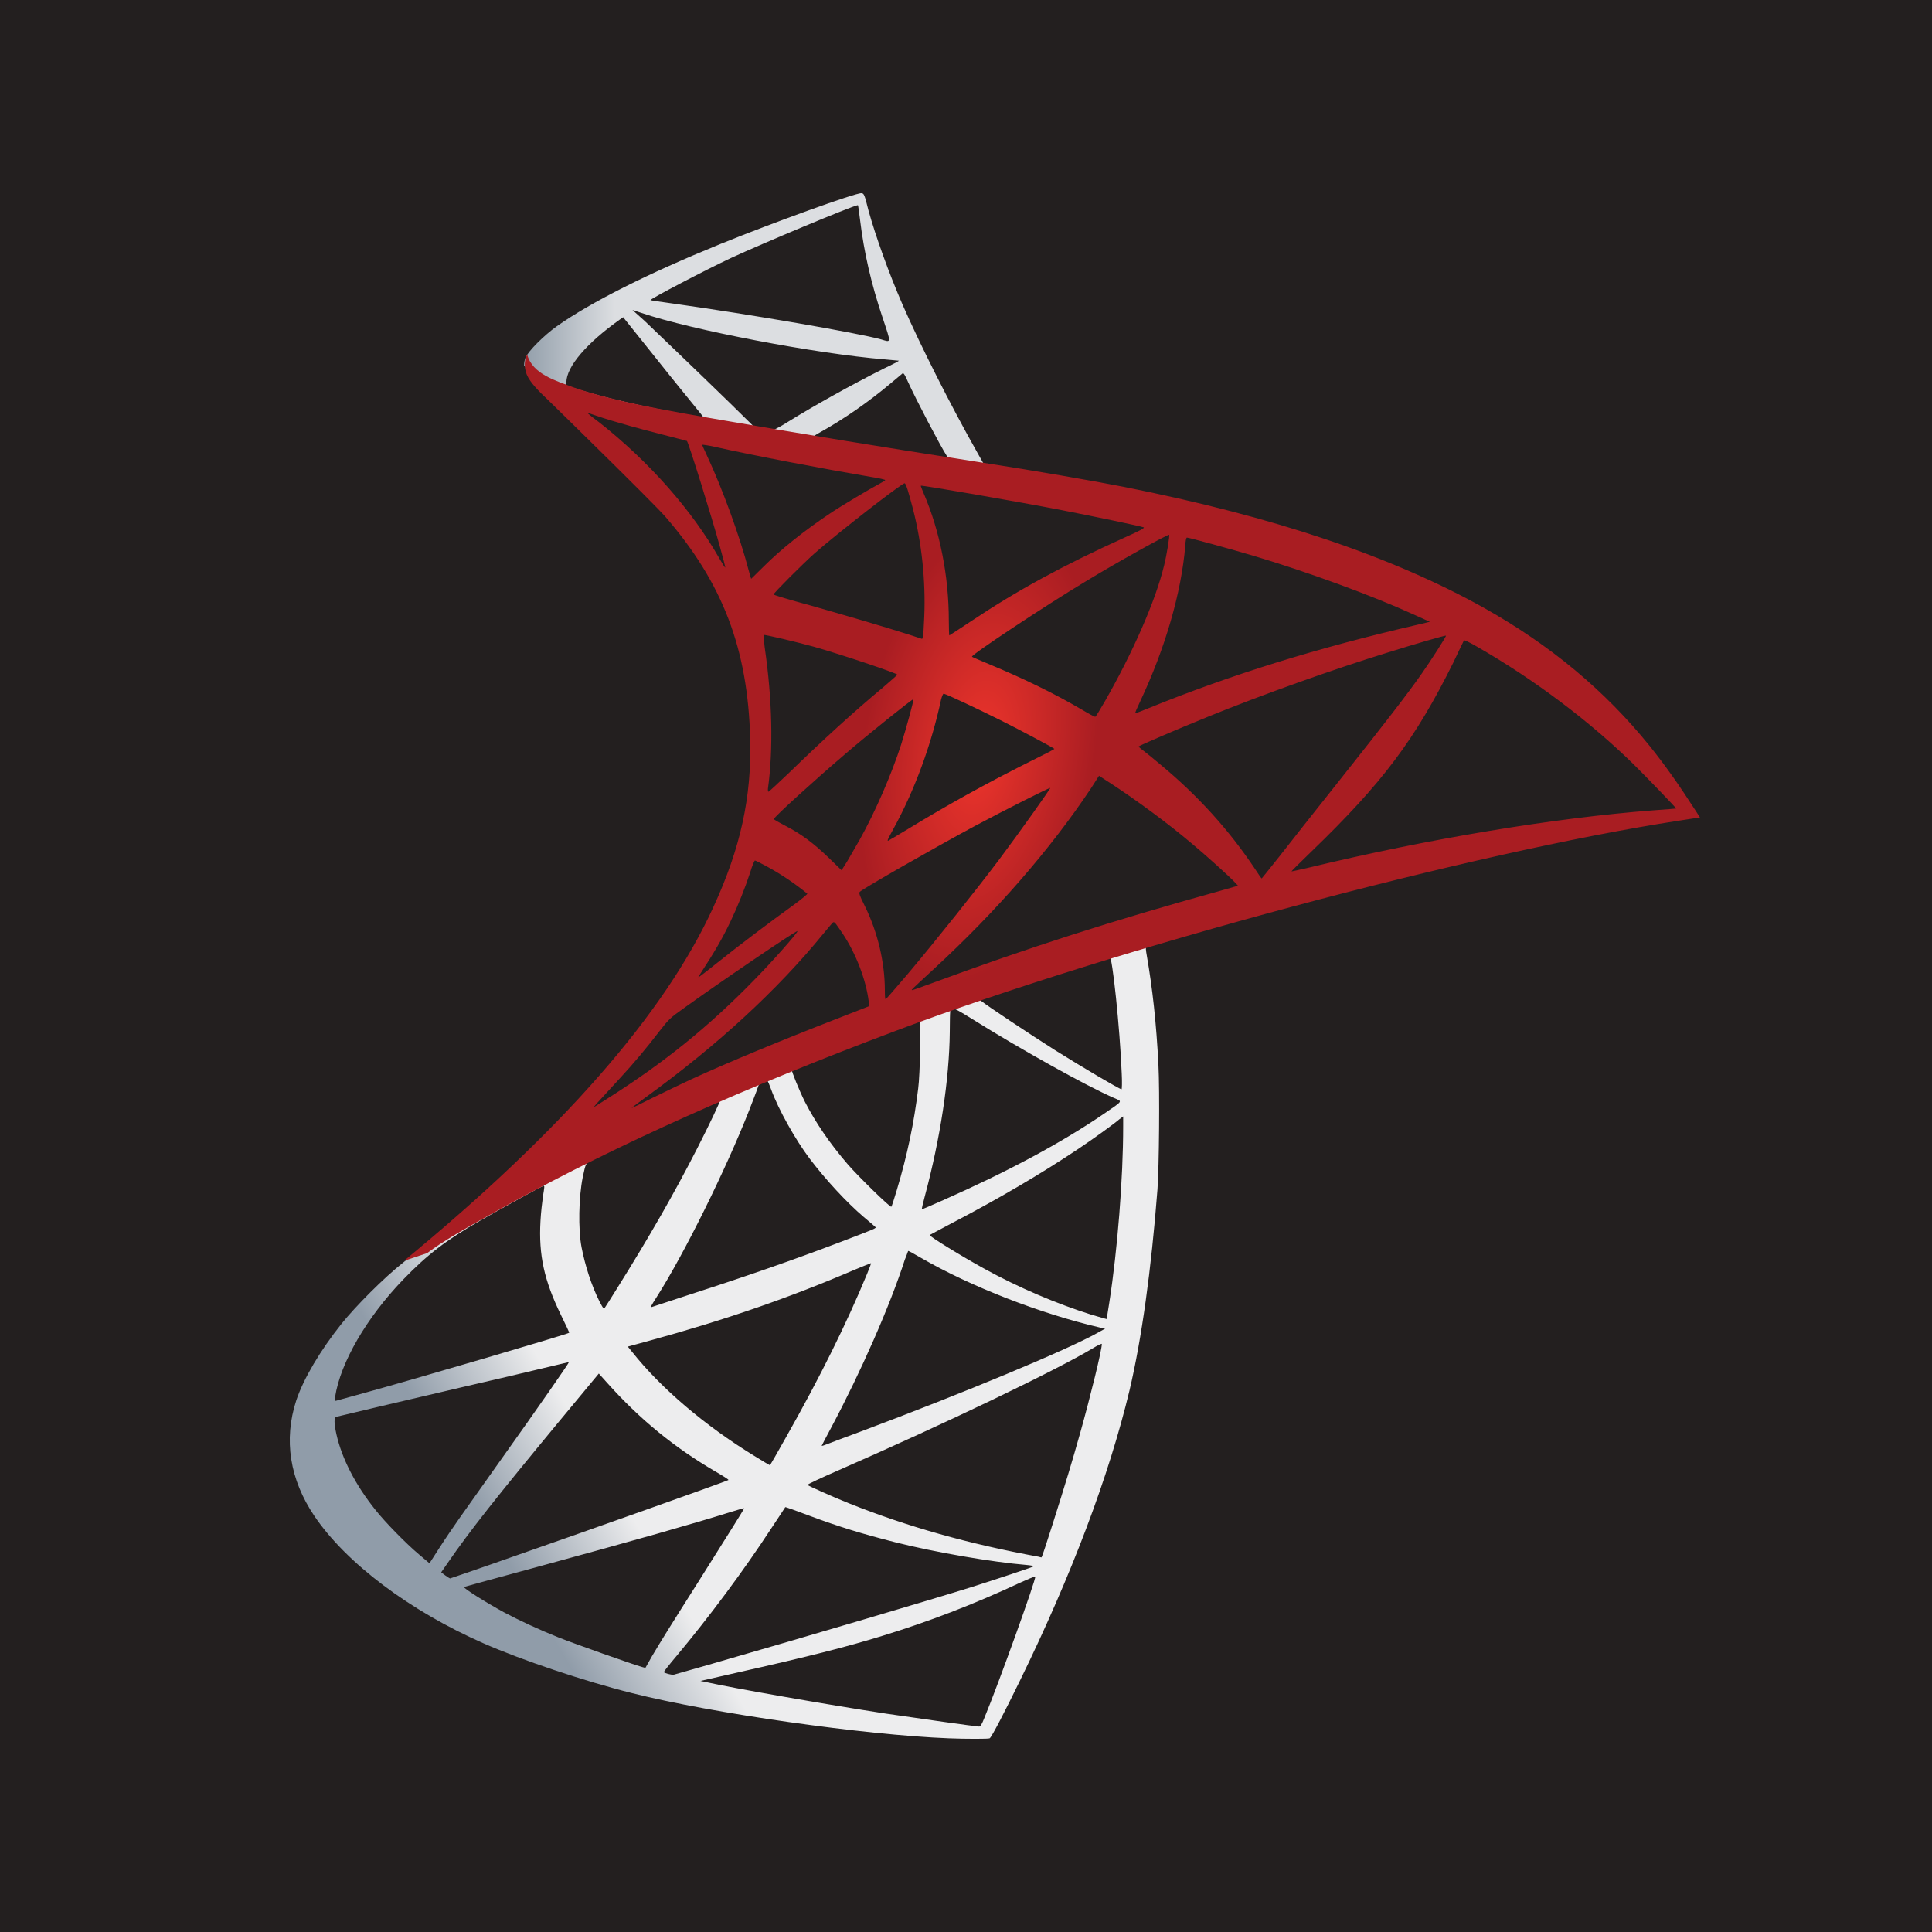 <svg  viewBox="0 0 20 20" fill="none" xmlns="http://www.w3.org/2000/svg">
<path d="M0 0H20V20H0V0Z" fill="#231F1F"/>
<path d="M12.217 9.469L9.017 10.516L6.233 11.746L5.454 11.952C5.256 12.141 5.048 12.332 4.823 12.526C4.576 12.739 4.347 12.933 4.17 13.073C3.974 13.228 3.684 13.519 3.536 13.703C3.316 13.979 3.142 14.272 3.067 14.497C2.934 14.904 2.999 15.316 3.256 15.696C3.585 16.181 4.24 16.675 5.004 17.011C5.394 17.183 6.049 17.404 6.543 17.527C7.363 17.735 8.949 17.961 9.822 17.995C9.999 18.002 10.236 18.002 10.245 17.995C10.265 17.983 10.4 17.723 10.557 17.401C11.094 16.304 11.481 15.275 11.692 14.396C11.818 13.863 11.917 13.153 11.982 12.313C11.999 12.078 12.006 11.291 11.992 11.024C11.97 10.588 11.931 10.235 11.871 9.889C11.861 9.838 11.859 9.792 11.863 9.789C11.873 9.782 11.902 9.772 12.296 9.658L12.216 9.47V9.47H12.217V9.469ZM11.486 9.898C11.515 9.898 11.593 10.642 11.612 11.112C11.617 11.211 11.614 11.276 11.61 11.276C11.59 11.276 11.201 11.046 10.923 10.872C10.681 10.719 10.221 10.414 10.149 10.356C10.124 10.339 10.127 10.337 10.325 10.269C10.661 10.155 11.46 9.898 11.486 9.898ZM9.856 10.436C9.878 10.436 9.933 10.467 10.066 10.55C10.565 10.862 11.242 11.24 11.532 11.366C11.622 11.405 11.631 11.39 11.426 11.531C10.986 11.831 10.437 12.126 9.764 12.424C9.646 12.477 9.546 12.519 9.544 12.519C9.539 12.519 9.554 12.458 9.573 12.386C9.735 11.782 9.827 11.172 9.832 10.683C9.834 10.441 9.834 10.441 9.856 10.433C9.851 10.436 9.854 10.436 9.856 10.436ZM9.52 10.564C9.534 10.579 9.525 11.121 9.505 11.269C9.462 11.623 9.394 11.952 9.283 12.322C9.256 12.412 9.232 12.487 9.227 12.492C9.218 12.504 8.886 12.18 8.777 12.054C8.589 11.836 8.441 11.618 8.332 11.405C8.277 11.296 8.19 11.082 8.197 11.075C8.236 11.049 9.51 10.555 9.52 10.564ZM7.938 11.187C7.941 11.187 7.943 11.187 7.945 11.189C7.95 11.194 7.967 11.233 7.982 11.276C8.059 11.487 8.233 11.797 8.383 11.996C8.548 12.213 8.763 12.446 8.942 12.599C9 12.647 9.053 12.693 9.06 12.7C9.075 12.715 9.08 12.712 8.685 12.863C8.228 13.037 7.73 13.211 7.159 13.395C7.023 13.439 6.887 13.484 6.751 13.529C6.729 13.536 6.736 13.524 6.799 13.425C7.082 12.981 7.512 12.112 7.754 11.497C7.795 11.39 7.837 11.284 7.844 11.259C7.854 11.225 7.866 11.213 7.897 11.196C7.914 11.191 7.931 11.187 7.938 11.187ZM7.454 11.388C7.462 11.393 7.338 11.652 7.217 11.889C6.983 12.347 6.726 12.797 6.383 13.345C6.325 13.439 6.269 13.526 6.262 13.536C6.25 13.553 6.245 13.548 6.206 13.473C6.124 13.311 6.057 13.102 6.02 12.911C5.984 12.722 5.991 12.393 6.032 12.189C6.064 12.039 6.061 12.042 6.134 12.005C6.444 11.848 7.445 11.378 7.454 11.388ZM11.627 11.557V11.659C11.627 12.199 11.568 12.94 11.484 13.48C11.469 13.575 11.457 13.652 11.455 13.655C11.455 13.655 11.385 13.635 11.302 13.611C10.94 13.497 10.545 13.33 10.19 13.134C9.955 13.005 9.614 12.795 9.624 12.785C9.626 12.783 9.728 12.729 9.846 12.666C10.32 12.419 10.775 12.153 11.169 11.889C11.317 11.79 11.539 11.63 11.588 11.586L11.627 11.557ZM5.628 12.274C5.638 12.274 5.636 12.293 5.621 12.381C5.612 12.444 5.599 12.56 5.595 12.64C5.575 12.993 5.633 13.255 5.807 13.613C5.856 13.713 5.895 13.795 5.892 13.797C5.875 13.812 4.274 14.282 3.771 14.42C3.621 14.461 3.49 14.497 3.481 14.5C3.464 14.505 3.461 14.502 3.469 14.461C3.524 14.105 3.795 13.64 4.172 13.248C4.424 12.986 4.625 12.834 4.968 12.637C5.215 12.497 5.595 12.286 5.624 12.277C5.624 12.274 5.626 12.274 5.628 12.274ZM9.401 12.95C9.404 12.947 9.462 12.979 9.532 13.02C10.05 13.32 10.77 13.599 11.384 13.742L11.44 13.754L11.363 13.797C11.041 13.977 9.984 14.417 8.903 14.822C8.746 14.88 8.591 14.938 8.562 14.95C8.533 14.962 8.506 14.97 8.506 14.967C8.506 14.965 8.55 14.88 8.606 14.776C8.908 14.209 9.213 13.519 9.367 13.039C9.387 12.993 9.399 12.952 9.401 12.95ZM9.017 13.076C9.019 13.078 9 13.129 8.976 13.187C8.765 13.698 8.49 14.255 8.136 14.88C8.047 15.04 7.972 15.168 7.97 15.168C7.967 15.168 7.895 15.125 7.808 15.071C7.295 14.757 6.84 14.369 6.543 13.994L6.499 13.94L6.719 13.88C7.508 13.664 8.178 13.432 8.843 13.146C8.937 13.107 9.014 13.076 9.017 13.076ZM11.406 13.911C11.406 13.911 11.409 13.914 11.406 13.911C11.409 13.967 11.285 14.466 11.184 14.827C11.099 15.13 11.027 15.367 10.894 15.786C10.836 15.97 10.785 16.122 10.782 16.122C10.78 16.122 10.765 16.12 10.751 16.115C10.033 15.984 9.389 15.803 8.785 15.561C8.615 15.493 8.373 15.384 8.359 15.372C8.354 15.367 8.499 15.299 8.683 15.219C9.784 14.737 10.925 14.19 11.317 13.955C11.363 13.926 11.399 13.911 11.406 13.911ZM5.89 14.1C5.894 14.105 5.587 14.548 5.157 15.151C5.007 15.362 4.833 15.609 4.767 15.701C4.702 15.793 4.603 15.938 4.547 16.026L4.446 16.183L4.337 16.091C4.209 15.984 3.986 15.757 3.887 15.631C3.679 15.372 3.539 15.098 3.483 14.849C3.457 14.732 3.457 14.674 3.481 14.667C3.517 14.657 4.163 14.505 4.767 14.364C5.104 14.287 5.493 14.195 5.633 14.161C5.774 14.127 5.887 14.1 5.89 14.1ZM6.199 14.219L6.277 14.306C6.625 14.696 6.98 14.984 7.411 15.236C7.488 15.28 7.546 15.318 7.541 15.321C7.525 15.333 6.047 15.858 5.362 16.096C4.978 16.232 4.661 16.34 4.659 16.34C4.656 16.34 4.634 16.326 4.61 16.309L4.567 16.277L4.637 16.176C4.864 15.846 5.15 15.486 5.771 14.735L6.199 14.219ZM8.129 15.602C8.132 15.599 8.238 15.638 8.369 15.687C8.683 15.805 8.932 15.88 9.266 15.965C9.677 16.069 10.272 16.171 10.623 16.2C10.676 16.205 10.705 16.21 10.695 16.217C10.678 16.227 10.323 16.345 10.062 16.428C9.646 16.558 8.376 16.934 7.341 17.232C7.15 17.287 6.985 17.334 6.976 17.336C6.951 17.341 6.872 17.319 6.872 17.309C6.872 17.304 6.93 17.229 7 17.147C7.348 16.73 7.694 16.265 7.982 15.825C8.062 15.704 8.129 15.604 8.129 15.602ZM7.704 15.614C7.706 15.616 7.534 15.892 7.234 16.367C7.106 16.568 6.963 16.796 6.913 16.876C6.864 16.953 6.792 17.074 6.751 17.142L6.681 17.266L6.644 17.256C6.557 17.232 5.945 17.016 5.783 16.951C5.582 16.871 5.374 16.774 5.22 16.692C5.026 16.587 4.784 16.433 4.804 16.428C4.809 16.425 5.14 16.336 5.539 16.227C6.598 15.938 7.186 15.771 7.571 15.65C7.641 15.628 7.701 15.611 7.704 15.614ZM10.715 16.321H10.717C10.727 16.345 10.335 17.435 10.192 17.779C10.161 17.857 10.149 17.876 10.132 17.873C10.091 17.871 9.522 17.791 9.176 17.74C8.574 17.648 7.563 17.471 7.309 17.413L7.251 17.401L7.612 17.319C8.386 17.145 8.758 17.05 9.135 16.934C9.612 16.788 10.083 16.607 10.56 16.384C10.635 16.35 10.698 16.323 10.715 16.321Z" fill="url(#paint0_linear)"/>
<path d="M8.918 2C8.864 1.993 8.006 2.303 7.452 2.528C6.705 2.833 6.124 3.124 5.766 3.376C5.633 3.47 5.466 3.637 5.44 3.703C5.43 3.727 5.425 3.756 5.425 3.785L5.749 4.093L6.521 4.34L8.357 4.669L10.456 5.03L10.478 4.848C10.47 4.848 10.466 4.846 10.458 4.846L10.183 4.802L10.127 4.703C9.842 4.199 9.527 3.574 9.343 3.153C9.201 2.826 9.065 2.448 8.99 2.177C8.949 2.012 8.944 2.003 8.918 2V2H8.918V2ZM8.879 2.124H8.881C8.884 2.126 8.893 2.194 8.903 2.274C8.944 2.613 9.019 2.94 9.138 3.293C9.227 3.56 9.227 3.545 9.123 3.514C8.877 3.446 7.771 3.255 6.971 3.143C6.843 3.126 6.734 3.109 6.734 3.107C6.724 3.097 7.312 2.79 7.571 2.669C7.902 2.516 8.811 2.136 8.879 2.124ZM6.547 3.209L6.642 3.24C7.155 3.415 8.444 3.662 9.155 3.72C9.234 3.727 9.302 3.734 9.305 3.734C9.307 3.737 9.239 3.773 9.152 3.814C8.809 3.986 8.432 4.197 8.17 4.359C8.093 4.408 8.023 4.446 8.013 4.446C8.003 4.446 7.953 4.437 7.899 4.429L7.803 4.415L7.561 4.177C7.135 3.763 6.801 3.444 6.673 3.322L6.547 3.209ZM6.451 3.284L6.792 3.71C6.978 3.945 7.167 4.175 7.208 4.226C7.249 4.277 7.283 4.318 7.28 4.32C7.271 4.328 6.787 4.233 6.531 4.175C6.267 4.114 6.158 4.085 5.996 4.035L5.863 3.991V3.957C5.865 3.795 6.071 3.553 6.419 3.306L6.451 3.284ZM9.348 3.865C9.358 3.865 9.37 3.887 9.399 3.952C9.481 4.134 9.738 4.623 9.8 4.718C9.82 4.749 9.854 4.751 9.513 4.696C8.693 4.562 8.429 4.519 8.429 4.514C8.429 4.512 8.453 4.495 8.485 4.478C8.739 4.337 8.995 4.158 9.222 3.967C9.278 3.921 9.329 3.877 9.338 3.87C9.341 3.865 9.346 3.863 9.348 3.865Z" fill="url(#paint1_linear)"/>
<path d="M5.457 3.669C5.457 3.669 5.404 3.754 5.454 3.88C5.486 3.957 5.578 4.052 5.682 4.149C5.682 4.149 6.758 5.2 6.889 5.35C7.483 6.038 7.742 6.716 7.766 7.651C7.781 8.251 7.667 8.779 7.384 9.392C6.881 10.492 5.819 11.705 4.182 13.052L4.422 12.972C4.576 12.855 4.787 12.732 5.28 12.46C6.419 11.836 7.701 11.262 9.273 10.671C11.537 9.818 15.259 8.82 17.378 8.496L17.598 8.462L17.564 8.409C17.37 8.108 17.237 7.922 17.078 7.723C16.613 7.147 16.05 6.679 15.361 6.292C14.413 5.762 13.186 5.347 11.634 5.04C11.341 4.982 10.698 4.87 10.175 4.79C9.068 4.618 8.352 4.5 7.563 4.364C7.28 4.316 6.857 4.243 6.576 4.182C6.431 4.151 6.153 4.086 5.936 4.01C5.761 3.943 5.51 3.875 5.457 3.669ZM6.081 4.274C6.083 4.272 6.122 4.287 6.173 4.304C6.265 4.335 6.383 4.371 6.523 4.41C6.629 4.439 6.736 4.468 6.843 4.495C6.988 4.531 7.109 4.565 7.111 4.565C7.128 4.582 7.372 5.364 7.454 5.665C7.486 5.778 7.51 5.875 7.508 5.875C7.505 5.878 7.479 5.837 7.447 5.781C7.164 5.282 6.717 4.776 6.199 4.369C6.132 4.32 6.081 4.277 6.081 4.274ZM7.271 4.604C7.283 4.604 7.336 4.611 7.401 4.626C7.812 4.718 8.55 4.858 9.022 4.938C9.101 4.95 9.164 4.965 9.164 4.97C9.164 4.974 9.135 4.991 9.099 5.011C9.019 5.052 8.698 5.243 8.591 5.316C8.323 5.495 8.081 5.689 7.907 5.863C7.837 5.933 7.776 5.992 7.776 5.992C7.776 5.992 7.762 5.95 7.749 5.9C7.662 5.563 7.481 5.064 7.317 4.713C7.29 4.657 7.268 4.606 7.268 4.601C7.268 4.606 7.268 4.604 7.271 4.604ZM9.365 5.003C9.38 5.008 9.404 5.091 9.452 5.272C9.542 5.623 9.583 6.016 9.568 6.381C9.563 6.483 9.559 6.578 9.554 6.59L9.546 6.614L9.421 6.573C9.162 6.49 8.741 6.367 8.381 6.265C8.175 6.21 8.008 6.159 8.008 6.154C8.008 6.139 8.308 5.839 8.436 5.725C8.681 5.51 9.343 4.996 9.365 5.003ZM9.532 5.028C9.539 5.02 10.533 5.192 10.986 5.28C11.322 5.345 11.81 5.447 11.839 5.459C11.854 5.464 11.803 5.493 11.641 5.565C11.002 5.854 10.528 6.113 10.057 6.428C9.933 6.51 9.829 6.578 9.827 6.578C9.825 6.578 9.822 6.507 9.822 6.423C9.822 5.963 9.73 5.497 9.561 5.105C9.544 5.066 9.53 5.03 9.532 5.028ZM12.103 5.536C12.11 5.544 12.079 5.74 12.05 5.856C11.963 6.217 11.728 6.752 11.44 7.256C11.389 7.345 11.344 7.418 11.339 7.42C11.334 7.423 11.268 7.387 11.194 7.343C10.913 7.178 10.594 7.023 10.245 6.878C10.149 6.837 10.064 6.803 10.062 6.798C10.045 6.784 10.823 6.268 11.235 6.021C11.561 5.822 12.093 5.527 12.103 5.536ZM12.287 5.565C12.309 5.565 12.749 5.686 12.978 5.754C13.547 5.924 14.2 6.164 14.625 6.357L14.802 6.437L14.679 6.466C13.639 6.706 12.749 6.982 11.89 7.331C11.82 7.36 11.757 7.384 11.752 7.384C11.747 7.384 11.771 7.328 11.803 7.261C12.062 6.711 12.229 6.137 12.27 5.648C12.272 5.602 12.279 5.565 12.287 5.565ZM7.904 6.573C7.912 6.566 8.248 6.646 8.429 6.696C8.705 6.774 9.29 6.97 9.29 6.985C9.29 6.987 9.225 7.043 9.147 7.111C8.831 7.374 8.526 7.653 8.161 8.007C8.052 8.111 7.96 8.196 7.955 8.196C7.95 8.196 7.948 8.181 7.95 8.162C8.006 7.755 7.994 7.232 7.916 6.701C7.909 6.633 7.902 6.575 7.904 6.573ZM14.969 6.58C14.974 6.585 14.814 6.837 14.713 6.98C14.567 7.188 14.354 7.464 13.873 8.07C13.619 8.389 13.334 8.75 13.24 8.871C13.143 8.992 13.063 9.094 13.061 9.094C13.058 9.094 13.027 9.05 12.993 8.997C12.722 8.59 12.398 8.234 12.013 7.915C11.941 7.854 11.861 7.789 11.834 7.769C11.808 7.75 11.786 7.73 11.786 7.728C11.786 7.721 12.197 7.544 12.509 7.418C13.056 7.195 13.801 6.929 14.359 6.757C14.652 6.665 14.964 6.575 14.969 6.58ZM15.155 6.629C15.165 6.626 15.223 6.655 15.293 6.696C15.881 7.033 16.456 7.466 16.911 7.912C17.039 8.038 17.356 8.367 17.351 8.37C17.351 8.37 17.24 8.38 17.109 8.389C16.091 8.467 14.787 8.682 13.535 8.985C13.45 9.004 13.375 9.021 13.37 9.021C13.365 9.021 13.46 8.927 13.578 8.813C14.313 8.103 14.65 7.655 15.046 6.856C15.102 6.738 15.15 6.636 15.155 6.629C15.153 6.629 15.153 6.629 15.155 6.629ZM9.769 7.181C9.803 7.188 10.117 7.336 10.354 7.454C10.572 7.563 10.899 7.738 10.915 7.752C10.918 7.755 10.802 7.815 10.659 7.885C10.204 8.113 9.815 8.329 9.409 8.576C9.293 8.646 9.196 8.704 9.193 8.704C9.184 8.704 9.186 8.694 9.251 8.576C9.469 8.179 9.643 7.704 9.742 7.241C9.752 7.205 9.762 7.181 9.769 7.181ZM9.455 7.239C9.462 7.246 9.38 7.544 9.329 7.706C9.23 8.014 9.063 8.399 8.901 8.69C8.862 8.757 8.804 8.857 8.773 8.912L8.712 9.009L8.577 8.878C8.419 8.726 8.291 8.631 8.127 8.547C8.061 8.513 8.011 8.484 8.011 8.479C8.011 8.459 8.424 8.084 8.741 7.813C8.968 7.617 9.447 7.232 9.455 7.239ZM11.377 8.031L11.496 8.108C11.767 8.285 12.086 8.52 12.33 8.726C12.468 8.84 12.734 9.079 12.787 9.138L12.816 9.169L12.62 9.225C11.513 9.532 10.657 9.806 9.658 10.174C9.546 10.215 9.452 10.249 9.445 10.249C9.43 10.249 9.418 10.261 9.667 10.031C10.306 9.443 10.872 8.794 11.293 8.162L11.377 8.031ZM10.872 8.157C10.877 8.162 10.545 8.629 10.347 8.893C10.11 9.208 9.689 9.736 9.399 10.08C9.278 10.223 9.174 10.341 9.169 10.344C9.162 10.346 9.16 10.31 9.16 10.254C9.16 9.961 9.085 9.649 8.954 9.382C8.898 9.271 8.889 9.244 8.901 9.232C8.947 9.191 9.65 8.789 10.095 8.549C10.395 8.389 10.864 8.152 10.872 8.157ZM7.815 8.908C7.822 8.908 7.878 8.937 7.941 8.971C8.095 9.055 8.233 9.15 8.357 9.251C8.361 9.256 8.299 9.307 8.216 9.368C7.987 9.532 7.638 9.796 7.435 9.959C7.222 10.128 7.215 10.133 7.239 10.097C7.399 9.852 7.479 9.714 7.563 9.537C7.638 9.38 7.713 9.193 7.766 9.031C7.786 8.961 7.81 8.908 7.815 8.908ZM8.63 9.547C8.642 9.545 8.656 9.566 8.722 9.663C8.86 9.869 8.966 10.145 8.993 10.368L8.997 10.416L8.666 10.545C8.074 10.775 7.527 11.002 7.157 11.172C7.053 11.22 6.872 11.308 6.753 11.366C6.635 11.426 6.538 11.472 6.538 11.47C6.538 11.467 6.613 11.412 6.705 11.344C7.428 10.819 8.054 10.242 8.523 9.666C8.574 9.605 8.62 9.549 8.625 9.547L8.63 9.547ZM8.255 9.639C8.265 9.649 7.989 9.961 7.8 10.152C7.334 10.63 6.872 11.002 6.298 11.366C6.226 11.412 6.161 11.453 6.153 11.458C6.136 11.467 6.158 11.443 6.41 11.17C6.569 10.998 6.69 10.852 6.828 10.673C6.92 10.555 6.937 10.537 7.07 10.443C7.425 10.186 8.245 9.629 8.255 9.639Z" fill="url(#paint2_radial)"/>
<defs>
<linearGradient id="paint0_linear" x1="5.407" y1="16.417" x2="6.565" y2="15.734" gradientUnits="userSpaceOnUse">
<stop stop-color="#909CA9"/>
<stop offset="1" stop-color="#EDEDEE"/>
</linearGradient>
<linearGradient id="paint1_linear" x1="5.434" y1="3.51" x2="6.365" y2="3.51" gradientUnits="userSpaceOnUse">
<stop stop-color="#939FAB"/>
<stop offset="1" stop-color="#DCDEE1"/>
</linearGradient>
<radialGradient id="paint2_radial" cx="0" cy="0" r="1" gradientUnits="userSpaceOnUse" gradientTransform="translate(10.132 7.786) rotate(-171.446) scale(1.2 2.404)">
<stop stop-color="#EE352C"/>
<stop offset="1" stop-color="#A91D22"/>
</radialGradient>
</defs>
</svg>
